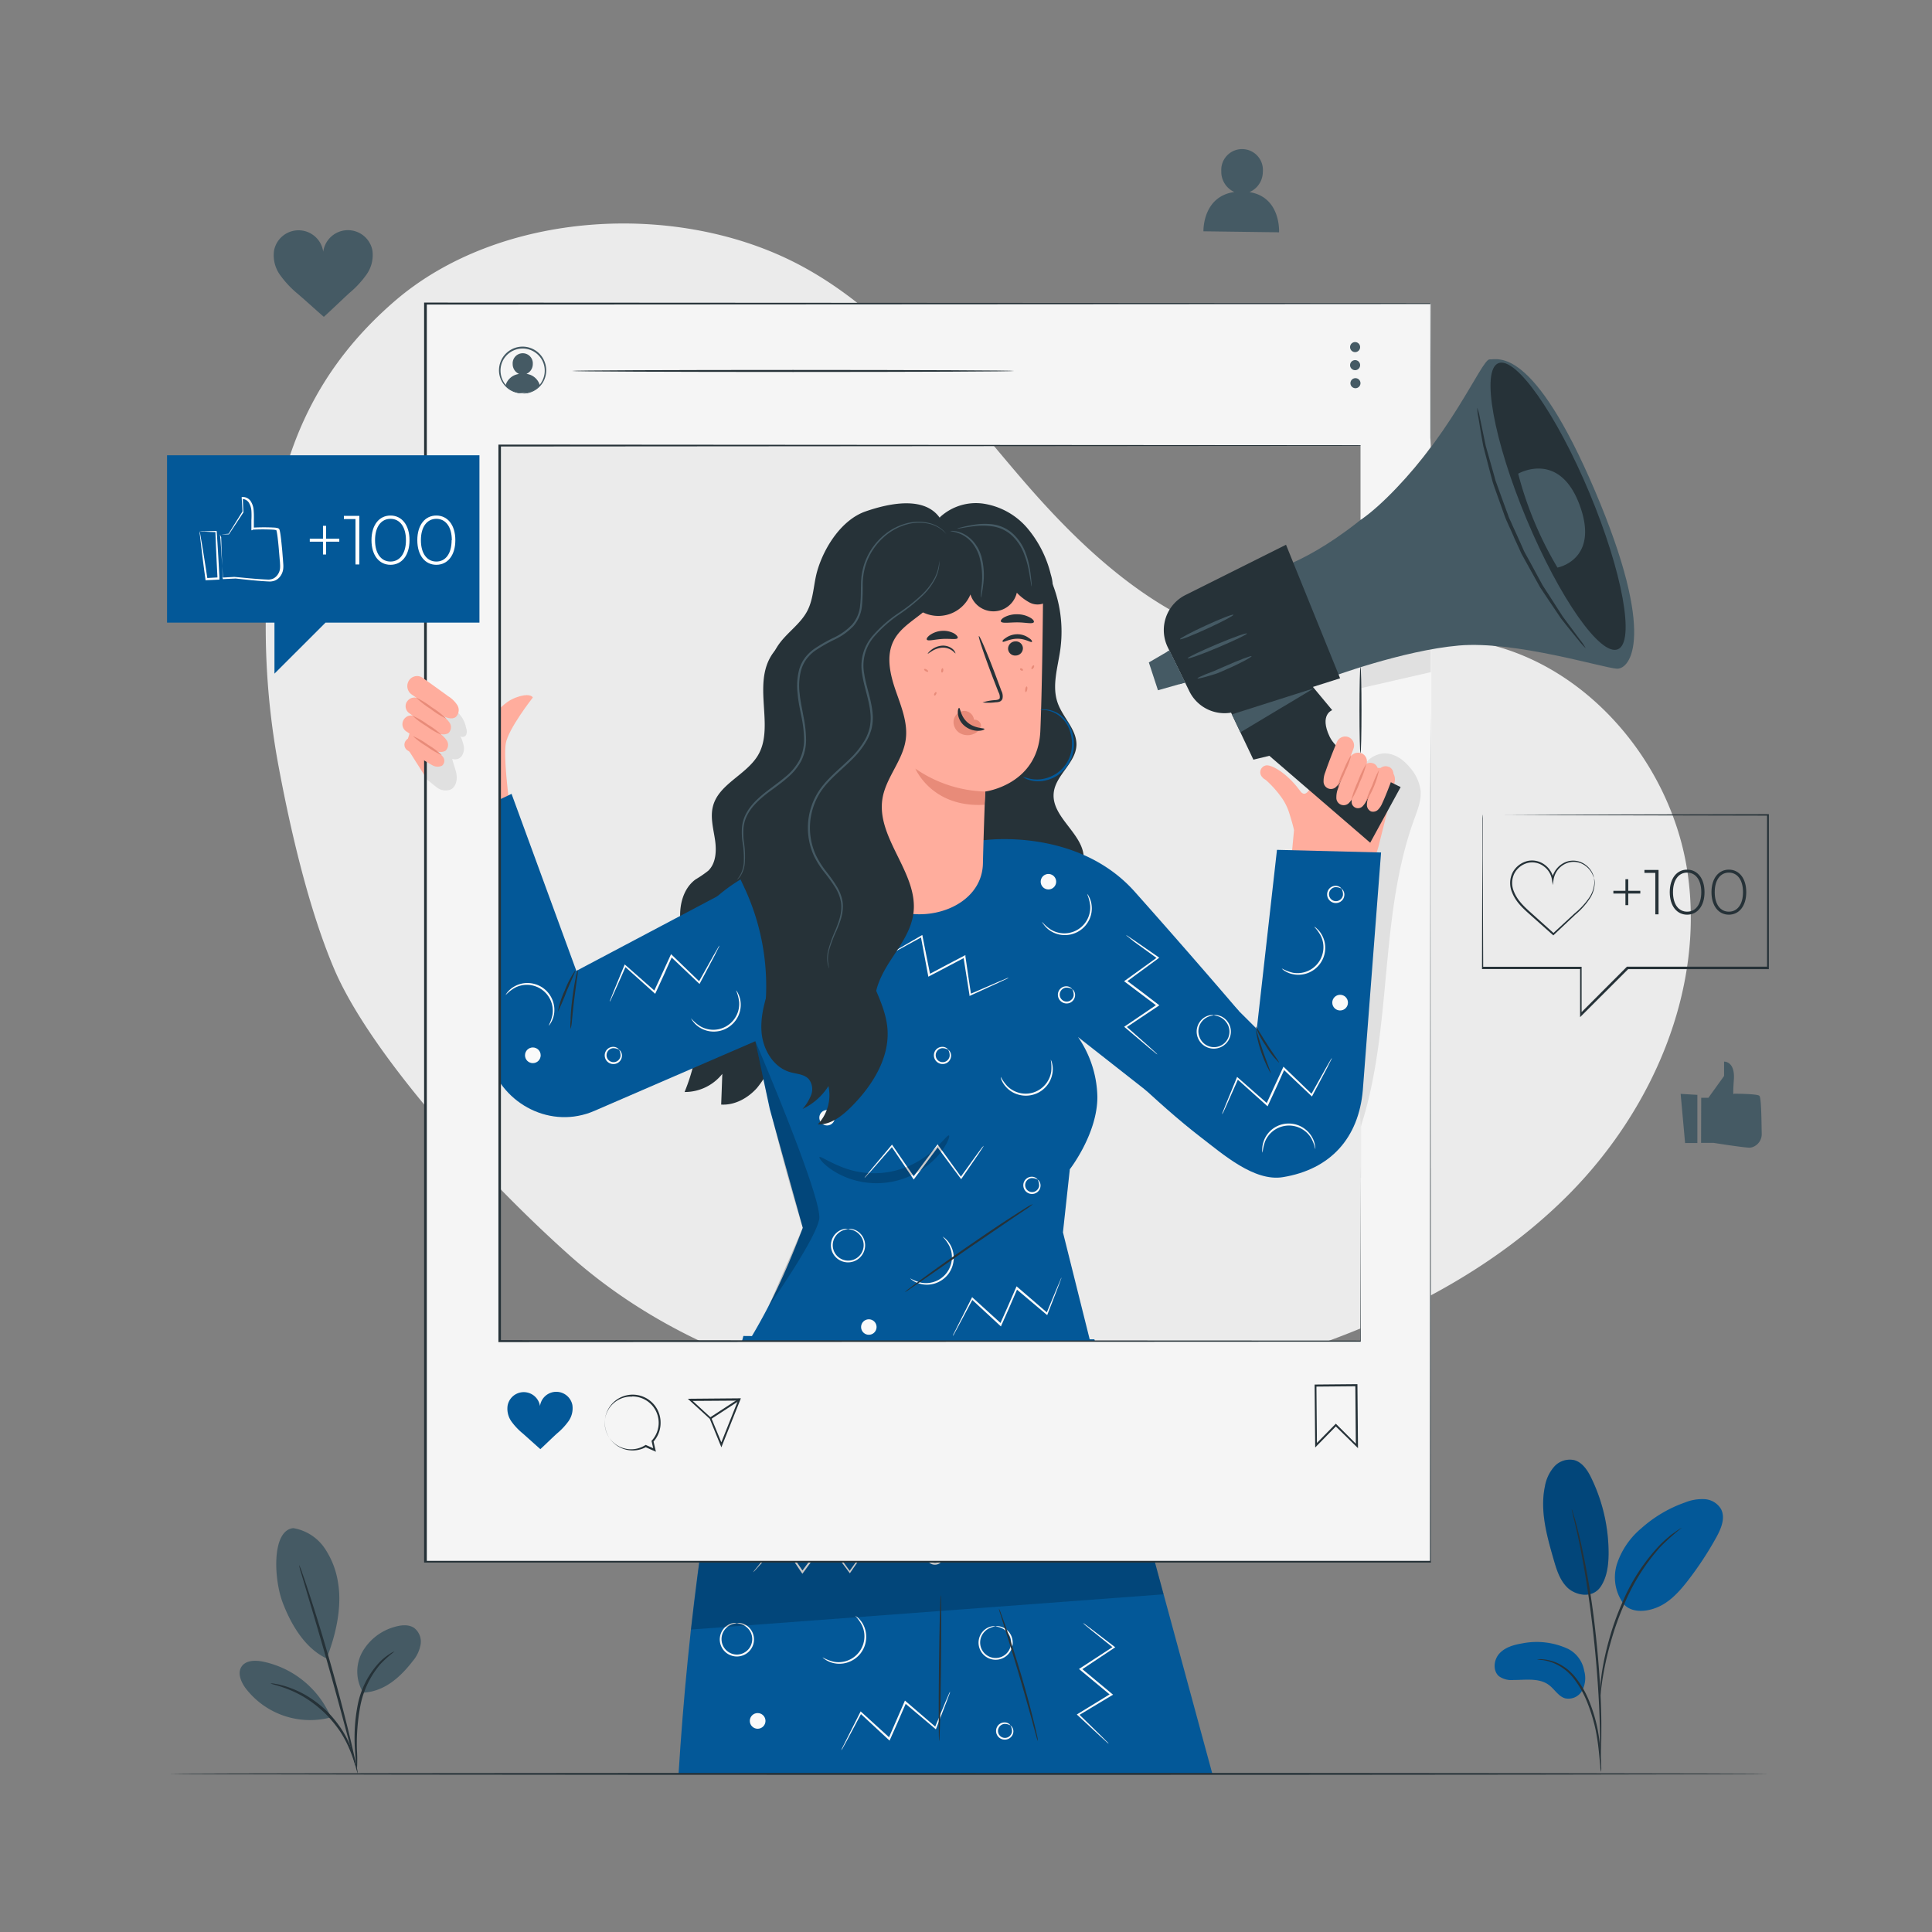 <svg xmlns="http://www.w3.org/2000/svg" viewBox="0 0 500 500"><rect x="0" y="0" width="500" height="500" fill="#808080" stroke="none"/><g id="freepik--background-simple--inject-20"><path d="M86.47,250.74c9.24,21.74,38.31,54,61,74.21C171,345.9,201.67,358,232.94,361.88s63.17-.32,93.42-9.13c29.4-8.56,58.12-21.93,79.67-43.67s35.11-52.8,30.73-83.1S407.48,168,377,165.44c-14.8-1.25-29.64,3.1-44.45,2-27.1-2.09-49.35-21.86-67.15-42.4s-34.23-43.53-58.21-56.33c-31.67-16.91-77.78-14.27-105,9.18C82.37,95,72.71,115.77,69.72,143.05A196.3,196.3,0,0,0,72,197.8C75,214,79.73,234.87,86.47,250.74Z" style="fill:#ebebeb"></path></g><g id="freepik--Character--inject-20"><path d="M313.76,459.08,283.23,346.62l-90.84-.87c-9,32.71-14.35,74.44-16.78,113.33" style="fill:#035898"></path><path d="M212.92,428.94a11,11,0,0,0,2.87,1.12,6.7,6.7,0,0,0,7.3-9.41,10.3,10.3,0,0,0-1.79-2.5s.29.13.7.49a6.33,6.33,0,0,1,1.43,1.85,6.87,6.87,0,0,1,.74,3.4,7,7,0,0,1-1.45,4,7.12,7.12,0,0,1-3.52,2.4,6.83,6.83,0,0,1-3.48.12,6.47,6.47,0,0,1-2.15-.92C213.12,429.18,212.9,429,212.92,428.94Z" style="fill:#fafafa"></path><path d="M243.4,401.24a2.84,2.84,0,0,0-1.69-.39,1.9,1.9,0,0,0-1.37,1.07,1.8,1.8,0,0,0,2.38,2.38,1.88,1.88,0,0,0,1.07-1.37,2.87,2.87,0,0,0-.39-1.69s.18.07.39.35a2,2,0,0,1,.36,1.39,2.17,2.17,0,0,1-1.23,1.75,2.25,2.25,0,0,1-3-3,2.19,2.19,0,0,1,1.75-1.23,2,2,0,0,1,1.39.36C243.33,401.06,243.42,401.23,243.4,401.24Z" style="fill:#fafafa"></path><path d="M261.5,446.55a2.87,2.87,0,0,0-1.69-.39,1.88,1.88,0,0,0-1.37,1.07,1.8,1.8,0,0,0,2.38,2.38,1.9,1.9,0,0,0,1.07-1.37,2.84,2.84,0,0,0-.39-1.69s.18.07.39.35a2,2,0,0,1,.36,1.38A2.17,2.17,0,0,1,261,450a2.25,2.25,0,0,1-3-3,2.17,2.17,0,0,1,1.75-1.23,2,2,0,0,1,1.39.36C261.43,446.37,261.52,446.53,261.5,446.55Z" style="fill:#fafafa"></path><path d="M190.7,420.06c0,.05-.37.05-1,.23a4.2,4.2,0,0,0-2.19,1.54,4,4,0,0,0,3.19,6.37,4,4,0,0,0,3.2-6.37,4.22,4.22,0,0,0-2.2-1.54c-.62-.18-1-.18-1-.23a2.2,2.2,0,0,1,1.05,0,4.2,4.2,0,0,1,2.44,1.52,4.36,4.36,0,0,1,.69,4.17,4.43,4.43,0,0,1-8.35,0,4.36,4.36,0,0,1,.69-4.17,4.16,4.16,0,0,1,2.43-1.52A2.17,2.17,0,0,1,190.7,420.06Z" style="fill:#fafafa"></path><path d="M257.67,420.91s-.38,0-1,.23a4.22,4.22,0,0,0-2.2,1.54,4,4,0,1,0,6.39,0,4.16,4.16,0,0,0-2.19-1.54c-.63-.18-1-.18-1-.23a2.3,2.3,0,0,1,1.05,0,4.18,4.18,0,0,1,2.44,1.51,4.39,4.39,0,0,1,.68,4.17,4.42,4.42,0,0,1-8.34,0,4.39,4.39,0,0,1,.68-4.17,4.18,4.18,0,0,1,2.44-1.51A2.31,2.31,0,0,1,257.67,420.91Z" style="fill:#fafafa"></path><circle cx="196.08" cy="445.37" r="2.03" style="fill:#fafafa"></circle><circle cx="233.01" cy="387.55" r="2.03" style="fill:#fafafa"></circle><circle cx="273.01" cy="401.24" r="2.03" style="fill:#fafafa"></circle><path d="M225.76,398.54a3.88,3.88,0,0,1-.36.62l-1.13,1.69-4.17,6.09-.16.23-.17-.23c-1.77-2.38-3.86-5.19-6.12-8.25h.4L210.81,403,207.87,407l-.22.29-.2-.3-5.58-8.3.33,0-5.24,6-1.47,1.63a4,4,0,0,1-.56.55,4.57,4.57,0,0,1,.46-.63l1.39-1.71,5.1-6.08.18-.21.16.23c1.66,2.43,3.58,5.22,5.65,8.26h-.41l2.93-3.94,3.26-4.34.2-.28.21.28,6,8.31h-.34l4.32-6,1.22-1.63A3,3,0,0,1,225.76,398.54Z" style="fill:#fafafa"></path><path d="M245.88,437.81a3,3,0,0,1-.2.69c-.19.49-.42,1.13-.71,1.9l-2.66,6.88-.11.27-.22-.19-7.85-6.62.4-.1c-.7,1.6-1.42,3.27-2.16,5l-2,4.5-.15.33-.26-.24c-2.7-2.5-5.18-4.81-7.34-6.8l.33-.06-3.73,7c-.43.79-.79,1.43-1.07,1.93a3.66,3.66,0,0,1-.41.66,4,4,0,0,1,.3-.72l1-2c.89-1.77,2.11-4.18,3.57-7.09l.13-.25.21.19,7.39,6.74-.4.09,1.95-4.5c.75-1.71,1.47-3.38,2.17-5l.14-.32.26.23,7.79,6.7-.33.08c1.17-2.8,2.13-5.12,2.83-6.81l.81-1.87A3.26,3.26,0,0,1,245.88,437.81Z" style="fill:#fafafa"></path><path d="M280.31,420.06a3.14,3.14,0,0,1,.6.39l1.63,1.21,5.86,4.48.23.17-.24.16-8.55,5.69,0-.41,4.18,3.47,3.77,3.14.28.23-.31.18-8.58,5.15,0-.33,5.68,5.54,1.56,1.56a2.87,2.87,0,0,1,.51.58,5.23,5.23,0,0,1-.6-.49l-1.63-1.48-5.82-5.4-.2-.19.24-.15,8.53-5.23,0,.42-3.77-3.13c-1.44-1.19-2.83-2.36-4.18-3.47l-.26-.23.29-.18,8.6-5.61v.33c-2.37-1.89-4.32-3.47-5.75-4.62l-1.57-1.29C280.48,420.24,280.29,420.08,280.31,420.06Z" style="fill:#fafafa"></path><g style="opacity:0.2"><polygon points="178.81 421.73 301.14 412.61 298.49 402.83 181.16 402.83 178.81 421.73"></polygon></g><path d="M243.06,450.6c-.14,0-.17-8.46-.06-18.89s.33-18.89.47-18.88.17,8.45.06,18.88S243.2,450.6,243.06,450.6Z" style="fill:#263238"></path><path d="M268.61,450.6a8.24,8.24,0,0,1-.44-1.34c-.27-1-.62-2.21-1-3.7-.86-3.12-2.07-7.42-3.46-12.16s-2.73-9-3.7-12.09l-1.14-3.66a8.41,8.41,0,0,1-.36-1.36,6.34,6.34,0,0,1,.55,1.29c.32.85.77,2.08,1.3,3.61,1.06,3.07,2.44,7.32,3.85,12.07s2.54,9.06,3.31,12.21c.39,1.57.69,2.85.88,3.74A6.54,6.54,0,0,1,268.61,450.6Z" style="fill:#263238"></path><polygon points="370.45 302.27 352.26 314.12 352.26 131.49 370.45 131.49 370.45 302.27" style="fill:#f5f5f5"></polygon><path d="M352.16,291.59C360.5,266,356.77,237.41,366,212c.88-2.44,1.9-4.94,1.64-7.49a11.37,11.37,0,0,0-2.8-5.93c-1.64-2-4.09-3.78-6.89-3.59a6.65,6.65,0,0,0-5.33,3.81,14.71,14.71,0,0,0-1,6.16c-.15,7.77-.11,15.54-.06,23.3q.15,29.33.31,58.63" style="fill:#e0e0e0"></path><polygon points="352.09 178.12 352.09 171.36 370.28 166.15 370.28 173.95 352.09 178.12" style="fill:#e0e0e0"></polygon><path d="M131.61,206.19s-1.31-10.16-.72-13.75c.63-3.82,7-11.91,7-11.91-.09-.35-1.14-1.23-4.4,0s-4.4,3.52-7.49,5.72l-15.82-9.81L105,193l13.44,21.16Z" style="fill:#ffad9d"></path><path d="M201.5,167.34c-8.17,8-.32,20.45-5.56,28.49-3.17,4.87-10,7.23-11.43,12.85-.72,2.79.09,5.71.52,8.55s.33,6.12-1.74,8.12A30.09,30.09,0,0,1,180,227.6c-3.2,2.35-4.28,6.73-3.92,10.68s1.9,7.67,3,11.49a50.7,50.7,0,0,1-1.91,32.84,12.37,12.37,0,0,0,9.76-4.69c-.09,2.65-.19,5.29-.29,7.94,3.52.22,6.92-1.67,9.27-4.3a28.43,28.43,0,0,0,5-9.24,98.15,98.15,0,0,0,5.32-46.78" style="fill:#263238"></path><path d="M268.92,144.48a34,34,0,0,1,5.49,23.6c-.65,4.65-2.26,9.48-.66,13.9,1.37,3.8,5,6.9,4.83,10.94-.23,4.6-5.42,7.71-5.88,12.29-.65,6.35,7.87,10.62,7.78,17-.05,3.29-2.41,6-4,8.86s-2.36,7,.2,9.05L247,238l5.28-92.79Z" style="fill:#263238"></path><path d="M355.75,223.53h-.33l1.31-4.37,4.19-16.7a3.07,3.07,0,0,0-2-3.64l-3-.1-10.31-4.83a3.22,3.22,0,0,0-4.35,2.5c-.38,3.07-2.47,11.31-4.69,8.42,0-.06-.11-.12-.16-.19-3.12-4.29-7-6.61-8.61-6.55a1.8,1.8,0,0,0-1.09,3.09,2,2,0,0,0,.59.51c.1.05.22.15.33.22a26.73,26.73,0,0,1,3.72,4.08,14.19,14.19,0,0,1,2.27,4.34c.55,1.74,1,3.25,1.27,4.54l-.8,8.53" style="fill:#ffad9d"></path><path d="M328.23,147.88s12-2.31,29.37-18,25.84-37,27.9-36.87,11.19-3.76,27.27,34,9.08,46.22,5.67,46.05-26.37-7.27-40.88-6-33.31,8.25-33.31,8.25Z" style="fill:#455a64"></path><path d="M302.2,167.48l3.87,7.88,1.73,3.53a10.14,10.14,0,0,0,13.09,4.87l25.93-8.22-14-34.56-26,13A10.15,10.15,0,0,0,302.2,167.48Z" style="fill:#263238"></path><path d="M316.65,180.34l7.73,16.26,4.13-1,26.1,22.5,7.88-14.41s-15.6-7.25-18.36-13,.65-6.9.65-6.9l-7.19-8.65Z" style="fill:#263238"></path><path d="M411.37,127.61c8.54,20.45,11.83,38.55,7.33,40.42s-15.06-13.17-23.61-33.62S383.26,95.86,387.76,94,402.82,107.16,411.37,127.61Z" style="fill:#263238"></path><polygon points="299.68 178.64 306.7 176.65 302.63 168.34 297.32 171.44 299.68 178.64" style="fill:#455a64"></polygon><polygon points="340.06 178.12 321.02 189.52 318.81 184.88 340.06 178.12" style="fill:#455a64"></polygon><polygon points="302.63 168.34 306.7 176.65 305.26 177.06 301.99 168.71 302.63 168.34" style="fill:#455a64"></polygon><path d="M307.37,170.37c.1.23,3.61-1,7.84-2.8s7.6-3.39,7.5-3.62-3.6,1-7.84,2.8S307.28,170.14,307.37,170.37Z" style="fill:#455a64"></path><path d="M305.37,165.43c.1.23,3.28-1,7.1-2.76s6.84-3.35,6.73-3.57-3.28,1-7.1,2.76S305.27,165.21,305.37,165.43Z" style="fill:#455a64"></path><path d="M309.92,175.56c0,.12.87-.05,2.2-.42.66-.18,1.45-.42,2.33-.69s1.77-.71,2.73-1.12c3.86-1.66,6.82-3.31,6.73-3.51s-3.26,1-7.08,2.69c-1,.4-1.85.85-2.68,1.17s-1.6.6-2.23.86C310.66,175.06,309.89,175.44,309.92,175.56Z" style="fill:#455a64"></path><path d="M392.9,122.59s10.6-6.16,15.89,8.07-5.72,16.23-5.72,16.23A93.7,93.7,0,0,1,392.9,122.59Z" style="fill:#455a64"></path><path d="M382.3,105.51a15.51,15.51,0,0,0,.34,2.7c.28,1.73.67,4.24,1.25,7.32.4,1.52.83,3.18,1.3,5,.24.9.48,1.82.73,2.77.13.47.26,1,.39,1.44s.33,1,.49,1.46c.7,2,1.43,4,2.18,6.13.19.53.38,1.07.58,1.61s.46,1.06.69,1.59c.47,1.07,1,2.15,1.45,3.24s1,2.17,1.46,3.23c.25.53.46,1.07.74,1.57s.56,1,.83,1.5l3.16,5.69c.26.46.49.91.76,1.34l.83,1.25,1.59,2.38,2.87,4.26c1.92,2.47,3.53,4.42,4.64,5.77a15.63,15.63,0,0,0,1.81,2,15.52,15.52,0,0,0-1.53-2.25c-1.07-1.44-2.58-3.46-4.42-5.95-.85-1.31-1.77-2.75-2.76-4.29-.49-.77-1-1.56-1.54-2.38l-.8-1.25c-.26-.42-.49-.88-.74-1.33-1-1.81-2-3.72-3.09-5.69l-.82-1.48c-.28-.5-.48-1-.73-1.57l-1.44-3.21c-.49-1.08-1-2.15-1.45-3.21-.23-.53-.5-1-.69-1.58s-.39-1.07-.58-1.59q-1.16-3.16-2.21-6.08c-.17-.49-.37-1-.52-1.44s-.26-1-.4-1.43c-.26-.94-.52-1.85-.77-2.73q-.75-2.65-1.39-4.91L383,108.15A15.19,15.19,0,0,0,382.3,105.51Z" style="fill:#263238"></path><path d="M330.48,219.94l-5.22,46.34-26.05-26s-13.94,29-14.13,30.17c-.13.79,14.62,15.37,25.58,23.78,5.93,4.56,13.94,11.61,21.33,10.42,12.32-2,19.64-10.11,20.71-22.55l4.72-61.48Z" style="fill:#035898"></path><path d="M194.11,263,175,250.3c5.23-29.37,47.65-32.31,47.65-32.31l32.3-.57s23.94-3.26,38.74,13.38C309,248,320.55,261.58,320.55,261.58l-21,22.94L279,268.39a28.15,28.15,0,0,1,5,15.51c0,9.56-7.13,18.7-7.13,18.7l-1.78,16.33L283,350.58l-91.49.25c6.23-9.89,10.7-18.45,16.25-33.07L199.21,287Z" style="fill:#035898"></path><path d="M195.5,226.74l-46.34,24.52-16.77-45.81-20.46,9.73,14.47,58.31c2.88,11.59,15.15,18.56,26.36,14.43.38-.14.75-.29,1.12-.45l50.22-21.74Z" style="fill:#035898"></path><path d="M226.35,262.75a11.11,11.11,0,0,0-2.95.88,6.71,6.71,0,0,0,0,11.91,11.11,11.11,0,0,0,2.95.88,2.19,2.19,0,0,1-.85,0,6.44,6.44,0,0,1-2.26-.59,6.85,6.85,0,0,1-2.68-2.23,7,7,0,0,1,0-8.12,6.82,6.82,0,0,1,2.68-2.22,6.23,6.23,0,0,1,2.26-.59A2.19,2.19,0,0,1,226.35,262.75Z" style="fill:#fafafa"></path><path d="M259,278.68a10.59,10.59,0,0,0,1.79,2.5,6.88,6.88,0,0,0,2.84,1.61,6.67,6.67,0,0,0,7.16-2.45,6.73,6.73,0,0,0,1.26-3,10.88,10.88,0,0,0-.12-3.08,2.41,2.41,0,0,1,.32.8,6.56,6.56,0,0,1,.17,2.33,6.91,6.91,0,0,1-1.24,3.25,7,7,0,0,1-7.68,2.63,6.68,6.68,0,0,1-3-1.81,6.38,6.38,0,0,1-1.3-1.94A2.28,2.28,0,0,1,259,278.68Z" style="fill:#fafafa"></path><path d="M235.57,330.84a10.85,10.85,0,0,0,2.87,1.12,6.71,6.71,0,0,0,7.3-9.41,10.3,10.3,0,0,0-1.79-2.5s.28.13.7.49a6.16,6.16,0,0,1,1.42,1.85,6.76,6.76,0,0,1,.75,3.4,7,7,0,0,1-1.45,4,7.12,7.12,0,0,1-3.52,2.4,6.83,6.83,0,0,1-3.48.12,6.47,6.47,0,0,1-2.15-.92C235.77,331.08,235.55,330.87,235.57,330.84Z" style="fill:#fafafa"></path><path d="M331.72,250.63a11.08,11.08,0,0,0,2.87,1.11,6.71,6.71,0,0,0,7.3-9.4,10.25,10.25,0,0,0-1.79-2.51,2.31,2.31,0,0,1,.7.49,6.23,6.23,0,0,1,1.42,1.86,6.72,6.72,0,0,1,.75,3.39,7,7,0,0,1-5,6.42,6.89,6.89,0,0,1-3.47.11,6.2,6.2,0,0,1-2.15-.91A2.39,2.39,0,0,1,331.72,250.63Z" style="fill:#fafafa"></path><path d="M340.4,297.4a10.88,10.88,0,0,0-1.08-2.88,6.74,6.74,0,0,0-2.33-2.3,6.71,6.71,0,0,0-9.55,3.1,11.2,11.2,0,0,0-.68,3,2.27,2.27,0,0,1-.1-.85,6.67,6.67,0,0,1,.44-2.3,6.9,6.9,0,0,1,2-2.81,6.94,6.94,0,0,1,10.5,2,6.14,6.14,0,0,1,.74,2.22A2.14,2.14,0,0,1,340.4,297.4Z" style="fill:#fafafa"></path><path d="M269.71,238.61a10.86,10.86,0,0,0,2.3,2,6.84,6.84,0,0,0,3.13.93,6.71,6.71,0,0,0,7-7.2,10.82,10.82,0,0,0-.8-3,2.19,2.19,0,0,1,.48.7,6.11,6.11,0,0,1,.69,2.24,6.79,6.79,0,0,1-.48,3.44,7,7,0,0,1-6.91,4.27,6.86,6.86,0,0,1-3.3-1.1,6.43,6.43,0,0,1-1.69-1.61C269.81,238.91,269.68,238.63,269.71,238.61Z" style="fill:#fafafa"></path><path d="M178.87,263.56a10.68,10.68,0,0,0,2.3,2,6.71,6.71,0,0,0,10.12-6.26,11,11,0,0,0-.8-3,2.59,2.59,0,0,1,.48.71,6.52,6.52,0,0,1,.69,2.23,6.83,6.83,0,0,1-.49,3.45,7,7,0,0,1-6.9,4.27,6.86,6.86,0,0,1-3.3-1.1,6.43,6.43,0,0,1-1.69-1.61C179,263.85,178.84,263.57,178.87,263.56Z" style="fill:#fafafa"></path><path d="M142,265.4a10.37,10.37,0,0,0,1-2.92,6.71,6.71,0,0,0-9.74-6.85,10.5,10.5,0,0,0-2.41,1.91s.11-.29.45-.72a6.11,6.11,0,0,1,1.79-1.51,6.8,6.8,0,0,1,3.36-.91,7.09,7.09,0,0,1,4.07,1.27,7,7,0,0,1,2.56,3.4,6.88,6.88,0,0,1,.29,3.47,6.61,6.61,0,0,1-.82,2.19C142.27,265.19,142.06,265.42,142,265.4Z" style="fill:#fafafa"></path><path d="M245.37,271.67a2.82,2.82,0,0,0-1.68-.39,1.86,1.86,0,0,0-1.37,1.07,1.8,1.8,0,0,0,2.38,2.38,1.86,1.86,0,0,0,1.06-1.37,2.7,2.7,0,0,0-.39-1.69s.19.07.4.35a2.05,2.05,0,0,1,.36,1.39,2.19,2.19,0,0,1-1.23,1.75,2.26,2.26,0,0,1-3-3,2.19,2.19,0,0,1,1.76-1.23,2,2,0,0,1,1.39.36C245.3,271.49,245.39,271.65,245.37,271.67Z" style="fill:#fafafa"></path><path d="M277.47,256a2.7,2.7,0,0,0-1.69-.39,1.85,1.85,0,0,0-1.37,1.07,1.8,1.8,0,0,0,2.38,2.37,1.88,1.88,0,0,0,1.07-1.37,2.82,2.82,0,0,0-.39-1.68s.18.07.39.34a2,2,0,0,1,.36,1.39,2.22,2.22,0,0,1-1.23,1.76,2.26,2.26,0,0,1-3-3,2.19,2.19,0,0,1,1.75-1.23,2,2,0,0,1,1.39.37C277.4,255.83,277.49,256,277.47,256Z" style="fill:#fafafa"></path><path d="M347.16,230a2.82,2.82,0,0,0-1.68-.39,1.87,1.87,0,0,0-1.38,1.07,1.8,1.8,0,0,0,2.38,2.38,1.88,1.88,0,0,0,1.07-1.37,2.75,2.75,0,0,0-.39-1.69s.19.07.39.35a2,2,0,0,1,.36,1.39,2.17,2.17,0,0,1-1.23,1.75,2.25,2.25,0,0,1-3-3,2.19,2.19,0,0,1,1.76-1.23,2,2,0,0,1,1.39.36C347.09,229.8,347.18,230,347.16,230Z" style="fill:#fafafa"></path><path d="M268.53,305.29a2.82,2.82,0,0,0-1.68-.39,1.9,1.9,0,0,0-1.38,1.07,1.8,1.8,0,0,0,2.38,2.38,1.88,1.88,0,0,0,1.07-1.37,2.87,2.87,0,0,0-.39-1.69s.19.07.39.35a2,2,0,0,1,.36,1.39,2.17,2.17,0,0,1-1.23,1.75,2.25,2.25,0,0,1-3-3,2.2,2.2,0,0,1,1.76-1.23,2,2,0,0,1,1.38.36C268.46,305.11,268.55,305.28,268.53,305.29Z" style="fill:#fafafa"></path><path d="M160.2,271.67a2.82,2.82,0,0,0-1.68-.39,1.87,1.87,0,0,0-1.38,1.07,1.8,1.8,0,0,0,2.38,2.38,1.88,1.88,0,0,0,1.07-1.37,2.87,2.87,0,0,0-.39-1.69s.19.07.39.35a2,2,0,0,1,.36,1.39,2.17,2.17,0,0,1-1.23,1.75,2.25,2.25,0,0,1-3-3,2.19,2.19,0,0,1,1.76-1.23,2,2,0,0,1,1.38.36C160.13,271.49,160.22,271.65,160.2,271.67Z" style="fill:#fafafa"></path><path d="M219.52,318.07s-.38,0-1,.23a4.18,4.18,0,0,0-2.2,1.54,4,4,0,1,0,6.39,0,4.29,4.29,0,0,0-2.19-1.55c-.63-.18-1-.18-1-.22a2,2,0,0,1,1,0,4.18,4.18,0,0,1,2.43,1.51,4.36,4.36,0,0,1,.69,4.17,4.43,4.43,0,0,1-8.35,0,4.36,4.36,0,0,1,.69-4.17,4.2,4.2,0,0,1,2.44-1.51A2,2,0,0,1,219.52,318.07Z" style="fill:#fafafa"></path><path d="M314.13,262.75c0,.05-.38.05-1,.23a4.18,4.18,0,0,0-2.2,1.54,4,4,0,0,0-.53,3.78,4,4,0,1,0,6.92-3.78,4.2,4.2,0,0,0-2.19-1.54c-.63-.18-1-.18-1-.23a2.17,2.17,0,0,1,1.05,0,4.16,4.16,0,0,1,2.43,1.52,4.36,4.36,0,0,1,.69,4.17,4.43,4.43,0,0,1-8.35,0,4.36,4.36,0,0,1,.69-4.17,4.18,4.18,0,0,1,2.44-1.52A2.2,2.2,0,0,1,314.13,262.75Z" style="fill:#fafafa"></path><path d="M212.65,287.83a2,2,0,1,1,0,2.87A2,2,0,0,1,212.65,287.83Z" style="fill:#fafafa"></path><circle cx="137.9" cy="273.11" r="2.03" style="fill:#fafafa"></circle><circle cx="346.82" cy="259.48" r="2.03" style="fill:#fafafa"></circle><path d="M269.94,226.75a2,2,0,1,1,0,2.87A2,2,0,0,1,269.94,226.75Z" style="fill:#fafafa"></path><path d="M223.46,342a2,2,0,1,1,0,2.87A2,2,0,0,1,223.46,342Z" style="fill:#fafafa"></path><path d="M254.57,296.55a3.23,3.23,0,0,1-.36.61l-1.12,1.7-4.18,6.08-.16.24-.17-.23-6.12-8.25h.41l-3.25,4.35c-1,1.35-2,2.66-2.94,3.93l-.21.29-.2-.3-5.59-8.3H231l-5.24,6-1.48,1.63a3.19,3.19,0,0,1-.55.54,3.4,3.4,0,0,1,.45-.62l1.39-1.71,5.11-6.08.17-.21.16.23,5.66,8.25h-.42l2.94-3.93,3.25-4.35.21-.27.2.28,6,8.3h-.33l4.32-6,1.21-1.63C254.39,296.72,254.55,296.53,254.57,296.55Z" style="fill:#fafafa"></path><path d="M274.7,330.62a2.85,2.85,0,0,1-.21.69c-.18.5-.42,1.13-.71,1.9-.66,1.72-1.57,4.06-2.66,6.88l-.1.27-.23-.19-7.85-6.62.4-.09c-.69,1.6-1.42,3.26-2.16,5l-2,4.49-.14.33-.27-.24-7.34-6.8.34-.06-3.74,7L247,345.09a3.66,3.66,0,0,1-.41.66,3.2,3.2,0,0,1,.3-.72l1-2c.89-1.76,2.11-4.18,3.57-7.09l.12-.24.21.19,7.4,6.73-.41.09,2-4.5c.74-1.71,1.47-3.38,2.17-5l.13-.31.27.22,7.78,6.7-.32.08c1.16-2.8,2.12-5.12,2.83-6.81.33-.76.59-1.38.81-1.87A3.71,3.71,0,0,1,274.7,330.62Z" style="fill:#fafafa"></path><path d="M291.41,242a3.45,3.45,0,0,1,.62.36l1.69,1.13,6.06,4.19.24.17-.23.17-8.28,6.09v-.41l4.34,3.26,3.91,3,.29.21-.3.2-8.32,5.56,0-.34,5.94,5.26,1.62,1.49a3.68,3.68,0,0,1,.55.55,3.08,3.08,0,0,1-.63-.46l-1.7-1.39-6.06-5.13-.21-.18.23-.16,8.27-5.62v.42l-3.92-2.95-4.33-3.27-.28-.21.28-.2,8.33-6v.33l-6-4.34L292,242.49A4.48,4.48,0,0,1,291.41,242Z" style="fill:#fafafa"></path><path d="M316.28,288.37a3.14,3.14,0,0,1,.22-.68l.75-1.9c.7-1.69,1.65-4,2.8-6.82l.11-.27.22.2,7.71,6.78-.4.09c.73-1.59,1.49-3.24,2.26-4.94.71-1.52,1.39-3,2.06-4.46l.15-.32.26.25,7.2,6.95-.34.05,3.88-6.93c.45-.78.81-1.41,1.1-1.9a3.22,3.22,0,0,1,.43-.65,3.57,3.57,0,0,1-.32.71l-1,2-3.71,7-.13.25-.21-.2-7.26-6.88.41-.08-2,4.46c-.78,1.69-1.54,3.34-2.28,4.93l-.14.31-.26-.23-7.64-6.85.32-.08-3,6.76-.84,1.84A3.59,3.59,0,0,1,316.28,288.37Z" style="fill:#fafafa"></path><path d="M157.79,259.25a3.11,3.11,0,0,1,.23-.68l.74-1.89,2.81-6.83.1-.26.22.19,7.71,6.79-.4.08,2.27-4.93,2.05-4.46.15-.33.26.25,7.2,6.95-.34.05,3.88-6.93c.45-.77.82-1.4,1.1-1.9a3.67,3.67,0,0,1,.43-.65,3.29,3.29,0,0,1-.32.71l-1,2-3.71,7-.13.24-.21-.19-7.25-6.89.4-.08c-.66,1.44-1.34,2.94-2,4.46l-2.27,4.93-.15.32-.25-.23-7.65-6.86L162,250c-1.22,2.77-2.24,5.07-3,6.75-.35.75-.63,1.36-.85,1.85A2.86,2.86,0,0,1,157.79,259.25Z" style="fill:#fafafa"></path><path d="M229.73,247.27a5,5,0,0,1,.59-.4l1.74-1.05,6.38-3.7.25-.15.06.29c.57,2.9,1.25,6.34,2,10.08l-.36-.18,4.79-2.54,4.35-2.28.32-.17,0,.35c.54,3.64,1,7,1.48,9.9l-.3-.16c3-1.29,5.48-2.35,7.29-3.14l2-.84a3.79,3.79,0,0,1,.73-.25,3.48,3.48,0,0,1-.68.37l-2,.94-7.22,3.31-.25.11,0-.27c-.46-2.91-1-6.26-1.57-9.89l.38.19-4.34,2.29-4.81,2.53-.3.16-.07-.34c-.7-3.74-1.34-7.18-1.89-10.09l.31.14L232.18,246l-1.8.95A2.76,2.76,0,0,1,229.73,247.27Z" style="fill:#fafafa"></path><path d="M254.38,223.48c.21-9,.59-18.63.59-18.63s13.68-1.73,14.27-15.68c.45-10.63.63-27.33.7-34.7a5,5,0,0,0-3.52-4.8l-22.76-7-19.15,14.14L224.06,223c-.06,8.42,5.44,13.61,13.85,13.61h0C246.15,236.63,254.2,231.72,254.38,223.48Z" style="fill:#ffad9d"></path><path d="M255,204.85a33.3,33.3,0,0,1-18.1-5.93s4.25,10.17,17.87,9.35Z" style="fill:#e88b79"></path><path d="M253.74,188.59a1.64,1.64,0,0,0-1.67-2.32,2.57,2.57,0,0,0-2.61-2.28,2.93,2.93,0,0,0-2.65,2.37,3.38,3.38,0,0,0,1.5,3.31,4,4,0,0,0,3.68.27,2.91,2.91,0,0,0,1.85-2.19" style="fill:#e88b79"></path><path d="M264.73,167.72a1.9,1.9,0,0,1-1.84,1.93,1.83,1.83,0,0,1-2-1.72,1.92,1.92,0,0,1,1.85-1.94A1.83,1.83,0,0,1,264.73,167.72Z" style="fill:#263238"></path><path d="M267.06,166.12c-.24.25-1.69-.83-3.75-.82s-3.57,1-3.79.78.13-.56.79-1a5.27,5.27,0,0,1,3-.94,5,5,0,0,1,3,1C267,165.55,267.18,166,267.06,166.12Z" style="fill:#263238"></path><path d="M254.28,181.79a13.52,13.52,0,0,1,3.35-.61c.53-.05,1-.16,1.11-.52a2.6,2.6,0,0,0-.35-1.56l-1.55-4c-2.17-5.71-3.73-10.4-3.5-10.49s2.17,4.47,4.33,10.18l1.49,4a3,3,0,0,1,.27,2.07,1.31,1.31,0,0,1-.86.77,3.42,3.42,0,0,1-.89.12A14.28,14.28,0,0,1,254.28,181.79Z" style="fill:#263238"></path><path d="M248.22,183.21c.33,0,.34,2.22,2.25,3.81s4.3,1.34,4.31,1.65c0,.14-.53.44-1.53.46a5.53,5.53,0,0,1-3.6-1.25,4.81,4.81,0,0,1-1.75-3.19C247.81,183.75,248.06,183.2,248.22,183.21Z" style="fill:#263238"></path><path d="M247.85,165.09c-.22.54-1.95.14-4,.27s-3.8.66-4,.14c-.11-.25.22-.75.94-1.24a6.08,6.08,0,0,1,3.05-1,5.78,5.78,0,0,1,3.09.68C247.6,164.36,247.94,164.83,247.85,165.09Z" style="fill:#263238"></path><path d="M267.52,161.07c-.44.47-2.17,0-4.24,0s-3.82.31-4.22-.18c-.18-.24.09-.7.86-1.15a6.8,6.8,0,0,1,3.44-.76,6.63,6.63,0,0,1,3.38.94C267.47,160.36,267.71,160.84,267.52,161.07Z" style="fill:#263238"></path><path d="M247.26,169.1c-.08,0-.32-.37-.91-.78a4.07,4.07,0,0,0-2.62-.7,5.93,5.93,0,0,0-2.63.94c-.63.39-1,.69-1,.63s.22-.44.83-.93a5.11,5.11,0,0,1,2.8-1.16,3.94,3.94,0,0,1,2.9.93C247.18,168.58,247.31,169.08,247.26,169.1Z" style="fill:#263238"></path><path d="M240.21,173.82c-.07.12-.37.07-.66-.11s-.47-.42-.39-.54.37-.08.66.1S240.29,173.7,240.21,173.82Z" style="fill:#e88b79"></path><path d="M243.78,174.07c-.15,0-.22-.29-.18-.6s.2-.56.34-.54.22.29.18.61S243.92,174.09,243.78,174.07Z" style="fill:#e88b79"></path><path d="M241.83,180c-.13-.06-.14-.31,0-.55s.31-.4.44-.34.14.3,0,.55S242,180.06,241.83,180Z" style="fill:#e88b79"></path><path d="M264.73,173.5c-.08.12-.31.11-.51,0s-.3-.34-.22-.46.31-.11.51,0S264.81,173.38,264.73,173.5Z" style="fill:#e88b79"></path><path d="M267,173.17c-.12-.07-.1-.35.06-.62s.38-.43.51-.36.1.35-.06.62S267.12,173.24,267,173.17Z" style="fill:#e88b79"></path><path d="M265.47,179.11c-.14,0-.2-.37-.13-.78s.23-.71.38-.68.2.37.13.77S265.61,179.13,265.47,179.11Z" style="fill:#e88b79"></path><path d="M264.73,201s.43.17,1.21.39a8.88,8.88,0,0,0,3.37.29,9.33,9.33,0,0,0,4.6-1.87,9,9,0,0,0,3.25-5,10.46,10.46,0,0,0-.4-6,8,8,0,0,0-3.06-3.87,7.69,7.69,0,0,0-3.16-1.17c-.8-.1-1.25,0-1.26-.1a1.12,1.12,0,0,1,.33-.07,5.23,5.23,0,0,1,.95,0,7.32,7.32,0,0,1,3.34,1.06,8.14,8.14,0,0,1,3.3,4,10.55,10.55,0,0,1,.46,6.34,9.26,9.26,0,0,1-3.46,5.31,9.45,9.45,0,0,1-4.85,1.86,8.36,8.36,0,0,1-3.47-.47A3.48,3.48,0,0,1,264.73,201Z" style="fill:#035898"></path><g style="opacity:0.2"><path d="M245.6,293.86c.28.13-.38,2.36-2.79,5.16a20.8,20.8,0,0,1-5,4.13,21.14,21.14,0,0,1-15.41,2.59,20.76,20.76,0,0,1-6-2.29c-3.19-1.85-4.54-3.74-4.32-4s2,1,5.14,2.31a22.59,22.59,0,0,0,24.28-4.08C244,295.48,245.25,293.65,245.6,293.86Z"></path></g><g style="opacity:0.2"><path d="M195.49,269.45s17.45,40.73,16.52,46.06-13.15,22.68-13.15,22.68l8.9-20.43A490.5,490.5,0,0,1,195.49,269.45Z"></path></g><path d="M328.88,277.81A32.77,32.77,0,0,1,325,266.47c.15,0,.83,2.56,1.9,5.68S329,277.74,328.88,277.81Z" style="fill:#263238"></path><path d="M331,275a20.86,20.86,0,0,1-3.43-4.39,20.22,20.22,0,0,1-2.59-4.93c.13-.07,1.36,2.09,3,4.65S331.15,274.9,331,275Z" style="fill:#263238"></path><path d="M267.3,311.62a9.91,9.91,0,0,1-1.27,1L262.48,315l-11.73,8-11.7,8.12-3.55,2.45a8.82,8.82,0,0,1-1.34.84,9.12,9.12,0,0,1,1.22-1c.81-.63,2-1.51,3.46-2.59,2.94-2.16,7-5.08,11.61-8.25s8.77-6,11.83-7.93c1.53-1,2.77-1.78,3.64-2.32A10.21,10.21,0,0,1,267.3,311.62Z" style="fill:#263238"></path><path d="M144.37,261.85a23.05,23.05,0,0,1,1.81-5.56,22.79,22.79,0,0,1,2.73-5.17c.13.07-1,2.42-2.25,5.37A55,55,0,0,1,144.37,261.85Z" style="fill:#263238"></path><path d="M147.67,266.3a9,9,0,0,1,0-2.27c0-1.4.17-3.34.43-5.46s.58-4,.87-5.41a9.47,9.47,0,0,1,.59-2.2,11.31,11.31,0,0,1-.23,2.26c-.19,1.38-.46,3.29-.72,5.41s-.44,4-.58,5.42A10.47,10.47,0,0,1,147.67,266.3Z" style="fill:#263238"></path><path d="M243.54,134.47a19.11,19.11,0,0,1-3.27,22.78c-3,2.88-7.12,4.84-9,8.57-2,3.92-.93,8.66.5,12.81s3.24,8.43,2.63,12.78c-.75,5.41-5.08,9.77-6,15.15-1.76,10.29,9.31,19.37,8,29.73-.56,4.54-3.43,8.4-5.92,12.24s-4.75,8.31-3.89,12.81c.41,2.13,2.22,4,2,6.19-.81,8.76-13.2,9.93-15,8.4,2.26-4.31-.41-11-.68-11.34a9.31,9.31,0,0,1-8,7.35,22.73,22.73,0,0,0-.79-10,9.93,9.93,0,0,1-6.91,4.67A60.32,60.32,0,0,0,193,230.5c-1.79-3.94-4.07-8-3.49-12.32.76-5.56,6-9.34,8.44-14.38,2.77-5.67,1.84-12.35,1.08-18.62s-1.14-13.15,2.46-18.33c2.2-3.16,5.68-5.35,7.45-8.77,1.65-3.17,1.58-6.94,2.58-10.37,1.82-6.22,6.38-13.24,12.5-15.36s15.64-4.17,19.49,2.12" style="fill:#263238"></path><path d="M199.77,253.55c-1.5,4.32-3,8.8-2.7,13.36s3,9.29,7.41,10.56c1.67.48,3.63.51,4.81,1.79a4.17,4.17,0,0,1,.65,4.07A12.2,12.2,0,0,1,207.7,287a16,16,0,0,0,6.7-5.93,11,11,0,0,1-2.77,9.93c3.37.13,6.31-2.19,8.7-4.58,5.44-5.46,10-12.67,9.33-20.34s-6.43-14.29-6.41-22c0-3,.89-5.83,1-8.78s-.65-6.22-3.11-7.85" style="fill:#263238"></path><path d="M242.15,135a13.71,13.71,0,0,1,12.11-4.69,18.6,18.6,0,0,1,11.62,6.38,29.3,29.3,0,0,1,6.07,12,10.52,10.52,0,0,1,.47,4,4.33,4.33,0,0,1-2,3.32,4.44,4.44,0,0,1-4-.1,13.06,13.06,0,0,1-3.27-2.52,6.22,6.22,0,0,1-12,.45A9,9,0,0,1,234,152.13c-.69-3.48.74-7.06,2.74-10s4.59-5.42,6.65-8.31" style="fill:#263238"></path><path d="M190.67,227.71a10.31,10.31,0,0,0,.75-1,7.6,7.6,0,0,0,1.06-3.35,25,25,0,0,0-.34-5.61,18,18,0,0,1-.12-3.56,9.45,9.45,0,0,1,1.18-3.83c1.37-2.49,3.78-4.53,6.4-6.46,1.31-1,2.67-2,4-3.13a14.45,14.45,0,0,0,3.3-4.08,11.89,11.89,0,0,0,1.19-5.35,30.6,30.6,0,0,0-.66-5.79c-.38-1.95-.84-3.95-1-6a16.53,16.53,0,0,1,.41-6.32,9.6,9.6,0,0,1,1.42-2.91,11.16,11.16,0,0,1,2.25-2.25,39.07,39.07,0,0,1,5.31-3.06,15.92,15.92,0,0,0,4.69-3.35,8.8,8.8,0,0,0,2.09-5c.23-1.8.17-3.59.22-5.34a17.52,17.52,0,0,1,.74-5,16.71,16.71,0,0,1,4.95-7.61,15.08,15.08,0,0,1,6.68-3.42,11.7,11.7,0,0,1,5.66.17,8.12,8.12,0,0,1,3.14,1.72,5.79,5.79,0,0,1,.64.68c.13.16.2.25.19.26s-.28-.34-.9-.86a8.4,8.4,0,0,0-3.12-1.61,11.64,11.64,0,0,0-5.55-.07,14.67,14.67,0,0,0-6.49,3.41,16.26,16.26,0,0,0-4.79,7.46,17.58,17.58,0,0,0-.7,4.93,52.34,52.34,0,0,1-.19,5.39,9.36,9.36,0,0,1-2.2,5.25,16.52,16.52,0,0,1-4.82,3.47,39.14,39.14,0,0,0-5.24,3,10.59,10.59,0,0,0-2.14,2.14,9.13,9.13,0,0,0-1.34,2.75,16,16,0,0,0-.39,6.12c.19,2,.65,4,1,6a31.16,31.16,0,0,1,.66,5.88,12.4,12.4,0,0,1-1.26,5.57,14.86,14.86,0,0,1-3.42,4.2c-1.31,1.18-2.69,2.17-4,3.14-2.63,1.9-5,3.89-6.34,6.29a9.1,9.1,0,0,0-1.17,3.68,17.55,17.55,0,0,0,.08,3.5,24.17,24.17,0,0,1,.25,5.67,7.47,7.47,0,0,1-1.17,3.38A3.75,3.75,0,0,1,190.67,227.71Z" style="fill:#455a64"></path><path d="M214.6,250.66a6.76,6.76,0,0,1-.39-1.18,8.3,8.3,0,0,1,.13-3.56,35,35,0,0,1,1.91-5.3c.79-2,1.78-4.42,1.39-7.13a10.56,10.56,0,0,0-1.55-3.93,46.12,46.12,0,0,0-2.74-3.8,22.75,22.75,0,0,1-2.71-4.28,17.52,17.52,0,0,1,1-16.34c2.13-3.47,5.52-6,8.48-8.93a21.54,21.54,0,0,0,3.78-4.84A12.63,12.63,0,0,0,225,188.6a12,12,0,0,0,.33-2.91c-.1-3.93-1.67-7.54-2.19-11.19a11.88,11.88,0,0,1,2.63-9.88,33.66,33.66,0,0,1,6.83-6,46.52,46.52,0,0,0,5.83-4.59,17.18,17.18,0,0,0,3.42-4.39,11.2,11.2,0,0,0,1.23-4.56,7.74,7.74,0,0,1,0,1.24,10,10,0,0,1-1,3.41,17,17,0,0,1-3.4,4.51,44.7,44.7,0,0,1-5.82,4.68,33.71,33.71,0,0,0-6.7,5.92,11.45,11.45,0,0,0-2.5,9.54c.52,3.57,2.11,7.17,2.23,11.25a12.68,12.68,0,0,1-.34,3,13.3,13.3,0,0,1-1.15,2.89,22.27,22.27,0,0,1-3.87,5c-3,3-6.36,5.47-8.42,8.83a17.09,17.09,0,0,0-1,15.88,22.5,22.5,0,0,0,2.64,4.21c1,1.3,1.94,2.54,2.73,3.85a11,11,0,0,1,1.58,4.08c.38,2.85-.68,5.3-1.49,7.3a36.79,36.79,0,0,0-2,5.24,8.43,8.43,0,0,0-.21,3.49C214.48,250.25,214.63,250.65,214.6,250.66Z" style="fill:#455a64"></path><path d="M267,151.77c-.09,0-.29-1.65-.78-4.28a23.66,23.66,0,0,0-1.32-4.47,12.62,12.62,0,0,0-3.21-4.6,9.45,9.45,0,0,0-5.07-2.23,17.86,17.86,0,0,0-4.65,0c-2.65.34-4.27.73-4.29.64a5.2,5.2,0,0,1,1.12-.35,28.45,28.45,0,0,1,3.12-.65,17.35,17.35,0,0,1,4.76-.16A9.78,9.78,0,0,1,262,138a12.77,12.77,0,0,1,3.32,4.81,21.67,21.67,0,0,1,1.23,4.59c.22,1.33.32,2.42.38,3.17A5.48,5.48,0,0,1,267,151.77Z" style="fill:#455a64"></path><path d="M253.84,154.7a27.9,27.9,0,0,1,.22-3.17,20,20,0,0,0-.61-7.5,10.38,10.38,0,0,0-1.93-3.61,8.61,8.61,0,0,0-2.61-2.08,10.61,10.61,0,0,0-3-.87,1.91,1.91,0,0,1,.86-.05,6.62,6.62,0,0,1,2.29.59,8.41,8.41,0,0,1,2.81,2.1,10.44,10.44,0,0,1,2.07,3.76,18.41,18.41,0,0,1,.48,7.69c-.12,1-.26,1.77-.37,2.31A2.41,2.41,0,0,1,253.84,154.7Z" style="fill:#455a64"></path><path d="M370.28,115.7V78.54H110.19V404.15H370.28V292.85l-18.19,12v42.26H129.32V115.31H352.09v19.24C357.49,131,365.4,122.43,370.28,115.7Z" style="fill:#f5f5f5"></path><path d="M136.24,96.76a2.77,2.77,0,0,0,1.65-2.57,2.61,2.61,0,1,0-5.21,0,2.78,2.78,0,0,0,1.66,2.59,4.17,4.17,0,0,0-3.52,3,6,6,0,0,0,3.62,1.94h1.61a5.9,5.9,0,0,0,3.66-2A4.1,4.1,0,0,0,136.24,96.76Z" style="fill:#455a64"></path><path d="M135.27,101.81s.53,0,1.42-.27a5.94,5.94,0,0,0,3.15-2.18,5.77,5.77,0,0,0,.78-5.43,5.73,5.73,0,0,0-10.74,0,5.8,5.8,0,0,0,.8,5.43,5.88,5.88,0,0,0,3.16,2.16c.9.24,1.43.22,1.43.27s-.13,0-.38,0a4.22,4.22,0,0,1-1.09-.13,5.87,5.87,0,0,1-3.37-2.13A6,6,0,0,1,129.25,97a6.17,6.17,0,0,1,.24-3.22,6.07,6.07,0,0,1,2.12-2.87,6.09,6.09,0,0,1,7.27,0A6,6,0,0,1,141,93.78a6.09,6.09,0,0,1,.25,3.22,5.86,5.86,0,0,1-1.16,2.56,6,6,0,0,1-3.36,2.15,5.36,5.36,0,0,1-1.09.13C135.4,101.83,135.27,101.83,135.27,101.81Z" style="fill:#455a64"></path><path d="M352,89.82a1.3,1.3,0,1,1-1.31-1.29A1.3,1.3,0,0,1,352,89.82Z" style="fill:#455a64"></path><path d="M352,94.48a1.3,1.3,0,1,1-1.31-1.28A1.3,1.3,0,0,1,352,94.48Z" style="fill:#455a64"></path><path d="M352.09,99.15a1.3,1.3,0,1,1-1.31-1.28A1.3,1.3,0,0,1,352.09,99.15Z" style="fill:#455a64"></path><path d="M262.5,96c0,.15-25.64.26-57.25.26S148,96.15,148,96s25.63-.26,57.26-.26S262.5,95.86,262.5,96Z" style="fill:#263238"></path><path d="M169.75,375.71l-2.64-1.17a7.22,7.22,0,1,1,3.85-6.35,7.3,7.3,0,0,1-1.82,4.88Zm-6.17-14.27A6.82,6.82,0,1,0,167,374l.11-.06,1.94.86-.44-1.91.09-.09a6.82,6.82,0,0,0-5.1-11.4Z" style="fill:#263238"></path><path d="M186.69,374.56l-3-7.36L178,362l13.74-.12Zm-7.42-12L184.1,367l2.58,6.28,4.3-10.8Z" style="fill:#263238"></path><rect x="183.15" y="364.36" width="8.93" height="0.5" transform="translate(-168.67 161.63) rotate(-33.1)" style="fill:#263238"></rect><path d="M351.45,374.79l-5.74-5.63-5.34,5.45-.15-16.29,11.08-.1Zm-5.74-6.34.18.18,5,5-.13-14.87-10.07.09.13,14.58Z" style="fill:#263238"></path><path d="M148.13,363.61a4.25,4.25,0,0,0-8.38.28,4.25,4.25,0,0,0-8.38-.13,5.7,5.7,0,0,0,1,4.13,16.62,16.62,0,0,0,3,3.15l4.47,4c1.51-1.38,2.79-2.67,4.3-4.05a17.2,17.2,0,0,0,3-3.2A5.79,5.79,0,0,0,148.13,363.61Z" style="fill:#035898"></path><path d="M110.19,201.54c1.11.79,1.58,1.27,2.67,2.09a3.7,3.7,0,0,0,3.79.69c1.28-.66,1.7-2.33,1.51-3.77s-.84-2.76-1.13-4.17a2.12,2.12,0,0,0,2.46-.72A3.47,3.47,0,0,0,120,193a10.08,10.08,0,0,0-.9-2.59c.33.52,1.23.33,1.53-.21a2.48,2.48,0,0,0,0-1.82,7.53,7.53,0,0,0-2.14-4,3.6,3.6,0,0,0-4.26-.49c-1,.7-2.84,1.73-3.14,2.93-1.05,4.22-.69,10.44-1,14.78" style="fill:#e0e0e0"></path><path d="M349,190.77a2.33,2.33,0,0,1,1.29,2.95c-.83,2.25-2.17,5.77-3.17,7.91a6,6,0,0,1-1.23,1.9,1.91,1.91,0,0,1-3.35-1.35,6,6,0,0,1,.45-2.35c.71-2.1,1.92-5.24,3-7.79a2.33,2.33,0,0,1,3-1.27Z" style="fill:#ffad9d"></path><path d="M352.3,194.91a2.32,2.32,0,0,1,1.3,3c-.83,2.25-2.17,5.77-3.17,7.91a6.18,6.18,0,0,1-1.24,1.9,1.9,1.9,0,0,1-3.34-1.35,6.2,6.2,0,0,1,.44-2.35c.71-2.09,1.93-5.24,3-7.79a2.33,2.33,0,0,1,3-1.27Z" style="fill:#ffad9d"></path><path d="M355.39,197.54a2,2,0,0,1,1.12,2.55c-.72,1.95-1.88,5-2.75,6.85a5.3,5.3,0,0,1-1.06,1.65,1.65,1.65,0,0,1-2.9-1.17,5.3,5.3,0,0,1,.38-2c.62-1.82,1.67-4.54,2.58-6.75a2,2,0,0,1,2.63-1.1Z" style="fill:#ffad9d"></path><path d="M359.37,198.42a2,2,0,0,1,1.12,2.57c-.72,1.95-1.88,5-2.76,6.88a5.16,5.16,0,0,1-1.07,1.65,1.83,1.83,0,0,1-1.82.48,1.85,1.85,0,0,1-1.09-1.65,5.32,5.32,0,0,1,.39-2c.61-1.83,1.67-4.56,2.58-6.78a2,2,0,0,1,2.65-1.11Z" style="fill:#ffad9d"></path><path d="M346.14,203.62a19.29,19.29,0,0,1,1.55-4.2,19.79,19.79,0,0,1,2-4,18.92,18.92,0,0,1-1.54,4.2A19.51,19.51,0,0,1,346.14,203.62Z" style="fill:#e88b79"></path><path d="M349.71,207.06a25.08,25.08,0,0,1,1.71-4.8,24.89,24.89,0,0,1,2.18-4.59,25.21,25.21,0,0,1-1.7,4.79A24.47,24.47,0,0,1,349.71,207.06Z" style="fill:#e88b79"></path><path d="M353.46,207.51a28.08,28.08,0,0,1,1.64-4.16,28.52,28.52,0,0,1,1.8-4.1,23.24,23.24,0,0,1-3.44,8.26Z" style="fill:#e88b79"></path><path d="M370.28,115.7s0-.79,0-2.37,0-3.93,0-7c0-6.24,0-15.53-.05-27.74l.09.09-260.09.14.23-.23c0,77.19,0,167,0,262.29v63.32l-.26-.25,260.09,0-.21.21c0-71.61.07-130.65.09-171.8,0-20.56,0-36.65.06-47.61,0-5.47,0-9.66,0-12.49s0-4.27,0-4.27,0,1.45,0,4.27,0,7,0,12.49c0,11,0,27,0,47.61,0,41.15.06,100.19.1,171.8v.22h-.22l-260.09,0h-.26V340.83c0-95.34,0-185.1,0-262.29v-.23h.23l260.09.14h.1v.09c0,12.21,0,21.5,0,27.74q0,4.68,0,7C370.3,114.91,370.28,115.7,370.28,115.7Z" style="fill:#263238"></path><path d="M104.88,191.9a2.06,2.06,0,0,1,2.89-.74c1.69,1.07,3.52,2.2,5.11,3.23a5.24,5.24,0,0,1,1.83,1.59,1.65,1.65,0,0,1-.3,2.17,2.65,2.65,0,0,1-2.43-.06c-.25-.1-4.23-2.5-6.44-3.84a1.75,1.75,0,0,1-.66-2.35Z" style="fill:#ffad9d"></path><path d="M104.4,186.4a2.27,2.27,0,0,1,3.32-.83c1.93,1.36,4,2.8,5.84,4.1a6.59,6.59,0,0,1,2.09,2,2.09,2.09,0,0,1-.37,2.64,2.85,2.85,0,0,1-2.79-.14c-.28-.12-4.82-3.18-7.34-4.88a2.25,2.25,0,0,1-.75-2.9Z" style="fill:#ffad9d"></path><path d="M105.24,181.74a2.26,2.26,0,0,1,3.32-.79c1.91,1.38,4,2.86,5.79,4.18a6.65,6.65,0,0,1,2.06,2,2.11,2.11,0,0,1-.41,2.65,2.87,2.87,0,0,1-2.78-.18c-.28-.13-4.78-3.25-7.28-5a2.25,2.25,0,0,1-.7-2.91Z" style="fill:#ffad9d"></path><path d="M105.69,176.38a2.51,2.51,0,0,1,3.73-.94c2.17,1.57,4.53,3.24,6.58,4.75a7.44,7.44,0,0,1,2.36,2.31,2.47,2.47,0,0,1-.41,3.06c-.88.65-2.13.29-3.13-.17-.32-.15-5.44-3.69-8.28-5.66a2.65,2.65,0,0,1-.85-3.35Z" style="fill:#ffad9d"></path><path d="M115.51,186a22,22,0,0,1-4.06-2.52,22.55,22.55,0,0,1-3.76-2.95,22,22,0,0,1,4.06,2.52A21.48,21.48,0,0,1,115.51,186Z" style="fill:#e88b79"></path><path d="M114.24,190.17a19.23,19.23,0,0,1-3.87-2.24,19.77,19.77,0,0,1-3.59-2.69,19.5,19.5,0,0,1,3.88,2.25A19.6,19.6,0,0,1,114.24,190.17Z" style="fill:#e88b79"></path><path d="M114.33,195.43a19.59,19.59,0,0,1-3.87-2.25,19.18,19.18,0,0,1-3.58-2.68,19.23,19.23,0,0,1,3.87,2.24A19.46,19.46,0,0,1,114.33,195.43Z" style="fill:#e88b79"></path><path d="M352.09,134.55s0-.41,0-1.24,0-2.05,0-3.67c0-3.24,0-8,0-14.33l.08.08-222.77.16.24-.24c0,42.16,0,88.45,0,136.85,0,32.8,0,64.62,0,94.92l-.25-.25,222.77.11-.14.14c0-19.46.05-34.77.07-45.21,0-5.22,0-9.22,0-11.92,0-1.35,0-2.37,0-3.06s0-1,0-1,0,.34,0,1,0,1.71,0,3.06c0,2.7,0,6.7,0,11.92,0,10.44,0,25.75.06,45.21v.14h-.14l-222.77.11h-.25v-.25c0-30.3,0-62.12,0-94.92,0-48.4,0-94.69,0-136.85v-.25h.24l222.77.16h.08v.09c0,6.28,0,11.09,0,14.33,0,1.62,0,2.84,0,3.67S352.09,134.55,352.09,134.55Z" style="fill:#263238"></path><path d="M352.09,194.91c-.14,0-.26-5-.26-11.16s.12-11.16.26-11.16.26,5,.26,11.16S352.24,194.91,352.09,194.91Z" style="fill:#263238"></path><path d="M457.68,459.08c0,.15-92.68.26-207,.26s-207-.11-207-.26,92.65-.26,207-.26S457.68,458.94,457.68,459.08Z" style="fill:#263238"></path></g><g id="freepik--Icons--inject-20"><path d="M323.36,49.72a5.73,5.73,0,0,0,3.46-5.28,5.39,5.39,0,1,0-10.75-.14,5.73,5.73,0,0,0,3.38,5.39c-8.29,1.17-8,10.17-8,10.17l19.57.26S331.55,51,323.36,49.72Z" style="fill:#455a64"></path><path d="M440.27,284.11h1.86l4.06-5.65v-3.71s2.87-.18,2.53,4.68,0,3.62,0,3.62,6.1,0,6.61.55.53,6.45.6,9.74a3.56,3.56,0,0,1-2.52,3.58,2.5,2.5,0,0,1-.66.09c-1.52,0-9.3-1.24-9.3-1.24h-3.21Z" style="fill:#455a64"></path><polygon points="434.95 283.09 436.1 295.81 439.28 295.81 439.28 283.35 434.95 283.09" style="fill:#455a64"></polygon><path d="M96.37,64.77a6.45,6.45,0,0,0-12.72.38,6.45,6.45,0,0,0-12.73-.27,8.7,8.7,0,0,0,1.56,6.28A25.91,25.91,0,0,0,77,76C79.35,78,81.49,80,83.81,82c2.29-2.08,4.25-4,6.55-6.12a25.46,25.46,0,0,0,4.5-4.84A8.7,8.7,0,0,0,96.37,64.77Z" style="fill:#455a64"></path></g><g id="freepik--Plants--inject-20"><path d="M414.21,410.69c-2.23,3.17-6.54,2.12-8.55.19s-2.85-4.75-3.62-7.43c-1.76-6.11-3.53-12.53-2.22-18.76a10.48,10.48,0,0,1,2.39-5.1,5.44,5.44,0,0,1,5.16-1.72c2.18.58,3.54,2.71,4.51,4.74a44.59,44.59,0,0,1,4.42,19.19c0,3.09-.35,6.34-2.09,8.89" style="fill:#035898"></path><g style="opacity:0.2"><path d="M414.21,410.69c-2.23,3.17-6.54,2.12-8.55.19s-2.85-4.75-3.62-7.43c-1.76-6.11-3.53-12.53-2.22-18.76a10.48,10.48,0,0,1,2.39-5.1,5.44,5.44,0,0,1,5.16-1.72c2.18.58,3.54,2.71,4.51,4.74a44.59,44.59,0,0,1,4.42,19.19c0,3.09-.35,6.34-2.09,8.89"></path></g><path d="M405.88,426.76a19.27,19.27,0,0,0-11.95-1.45c-2.16.36-4.42,1-5.9,2.63s-1.75,4.5-.06,5.9a5.63,5.63,0,0,0,3.72.94c3.16,0,6.66-.59,9.19,1.31,1.44,1.08,2.4,2.88,4.12,3.42a4.06,4.06,0,0,0,4.47-2,6.92,6.92,0,0,0,.51-5.14A7.84,7.84,0,0,0,405.88,426.76Z" style="fill:#035898"></path><path d="M420.31,415.24a11.56,11.56,0,0,1-1.8-10.62,20.4,20.4,0,0,1,6.3-9.13,33.64,33.64,0,0,1,11.27-6.65,11.81,11.81,0,0,1,5.06-.86,5.31,5.31,0,0,1,4.26,2.57c1.18,2.26.05,5-1.18,7.24a86,86,0,0,1-7.41,11.28c-2.21,2.86-4.76,5.68-8.14,7s-6.89,1.14-8.68-1.2" style="fill:#035898"></path><path d="M414.36,458.56a6,6,0,0,1-.2-1.44c-.11-1.05-.23-2.37-.39-3.93a55.9,55.9,0,0,0-.88-5.78,44.84,44.84,0,0,0-2.1-6.81,25.51,25.51,0,0,0-3.48-6.17,13,13,0,0,0-4.4-3.65,12.51,12.51,0,0,0-3.7-1.16,7.12,7.12,0,0,1-1.44-.2,6.9,6.9,0,0,1,1.46,0,11.38,11.38,0,0,1,3.87,1,12.86,12.86,0,0,1,4.63,3.69,24.37,24.37,0,0,1,3.61,6.29,40.43,40.43,0,0,1,2.08,6.92,48,48,0,0,1,.77,5.85c.13,1.67.17,3,.2,4A6.83,6.83,0,0,1,414.36,458.56Z" style="fill:#263238"></path><path d="M414.09,455.53a2,2,0,0,1,0-.66V453c0-1.66,0-4.06-.08-7-.15-5.93-.66-14.13-1.65-23.13s-2.31-17.11-3.51-22.93c-.29-1.45-.57-2.76-.84-3.91s-.48-2.15-.69-2.95-.33-1.37-.44-1.86a2.68,2.68,0,0,1-.12-.66,2.83,2.83,0,0,1,.23.63c.15.48.33,1.09.56,1.83s.49,1.78.78,2.93.62,2.45.93,3.91a215.45,215.45,0,0,1,3.69,22.94c1,9,1.44,17.24,1.48,23.19,0,3,0,5.39-.11,7,0,.78-.08,1.41-.11,1.91A3.2,3.2,0,0,1,414.09,455.53Z" style="fill:#263238"></path><path d="M414.05,439.69a10.94,10.94,0,0,1,0-2c.07-1.29.25-3.14.61-5.42a73.42,73.42,0,0,1,1.76-7.89,69.61,69.61,0,0,1,3.3-9.33A49.83,49.83,0,0,1,429.42,400a26.46,26.46,0,0,1,2.28-2.12c.35-.3.66-.59,1-.82l.88-.61a12,12,0,0,1,1.68-1.08,60.86,60.86,0,0,0-5.51,4.92,52.31,52.31,0,0,0-9.45,15,73.41,73.41,0,0,0-3.32,9.25,80.37,80.37,0,0,0-1.87,7.82c-.42,2.25-.66,4.08-.8,5.36A14,14,0,0,1,414.05,439.69Z" style="fill:#263238"></path><path d="M75.91,395.48a12.28,12.28,0,0,1,8.1,5.18,21.77,21.77,0,0,1,3.51,9.16c1,6.3-.65,13.44-3,19.38-6.42-3-9.84-10.48-11.34-14.39-2.36-6.16-2.89-18.75,2.71-19.33" style="fill:#455a64"></path><path d="M94,438.06a10.49,10.49,0,0,1-.24-10.52,13.92,13.92,0,0,1,8.54-6.55c1.64-.46,3.53-.63,4.92.35a4.48,4.48,0,0,1,1.63,4.25,9,9,0,0,1-2,4.26c-3.34,4.32-7.37,7.89-12.83,8.21" style="fill:#455a64"></path><path d="M92.37,458a5.53,5.53,0,0,1-.21-1.33c-.09-.85-.2-2.09-.28-3.63a44.89,44.89,0,0,1,.73-12,22.49,22.49,0,0,1,5.47-10.71,14,14,0,0,1,2.84-2.33,4.23,4.23,0,0,1,1.2-.61,31.43,31.43,0,0,0-3.67,3.28,23.57,23.57,0,0,0-5.14,10.53A52.51,52.51,0,0,0,92.38,453,39.24,39.24,0,0,1,92.37,458Z" style="fill:#263238"></path><path d="M77.4,405a12.89,12.89,0,0,1,.81,2.06c.48,1.33,1.14,3.28,1.92,5.7,1.58,4.83,3.66,11.55,5.76,19s3.84,14.28,5,19.22c.58,2.48,1,4.48,1.33,5.87a15.68,15.68,0,0,1,.39,2.18A13,13,0,0,1,92,457l-1.55-5.81c-1.3-4.92-3.12-11.7-5.22-19.16s-4.09-14.19-5.55-19.06c-.69-2.34-1.27-4.29-1.71-5.77A13.26,13.26,0,0,1,77.4,405Z" style="fill:#263238"></path><path d="M85.45,444a24.53,24.53,0,0,0-17.53-14c-1.94-.37-4.34-.32-5.42,1.34s-.15,3.88,1,5.49a21,21,0,0,0,21.95,7.67" style="fill:#455a64"></path><path d="M70.06,435.67a4.34,4.34,0,0,1,1.27.13,10.3,10.3,0,0,1,1.48.32,17,17,0,0,1,1.91.57,25.86,25.86,0,0,1,4.72,2.2,29.52,29.52,0,0,1,5.07,3.88,30.24,30.24,0,0,1,4,4.94,25.7,25.7,0,0,1,2.35,4.65,17.61,17.61,0,0,1,.64,1.89,10.57,10.57,0,0,1,.36,1.46,4.69,4.69,0,0,1,.17,1.28c-.14,0-.49-1.77-1.64-4.44A28.15,28.15,0,0,0,88,448.07a32.66,32.66,0,0,0-4-4.79,31.83,31.83,0,0,0-4.91-3.83,28.35,28.35,0,0,0-4.55-2.28C71.83,436.1,70,435.81,70.06,435.67Z" style="fill:#263238"></path></g><g id="freepik--speech-bubbles--inject-20"><path d="M412.54,227.28a1.55,1.55,0,0,1,.09.34,5.93,5.93,0,0,1,.08,1,7.69,7.69,0,0,1-1.11,3.67,19.51,19.51,0,0,1-3.92,4.43l-5.53,5.21-.15.15-.16-.15-5.4-4.8c-1.87-1.68-4.07-3.48-5.11-6.17a6.13,6.13,0,0,1,.13-5.15,6,6,0,0,1,3.92-3,5.46,5.46,0,0,1,4.49,1.06,5.76,5.76,0,0,1,2.2,3.67h-.43a5.83,5.83,0,0,1,4-4.6,5.34,5.34,0,0,1,4.67.85,5.61,5.61,0,0,1,1.92,2.41,3.51,3.51,0,0,1,.27,1.05s-.1-.37-.39-1A5.68,5.68,0,0,0,410.2,224a5,5,0,0,0-4.41-.72,5.47,5.47,0,0,0-3.72,4.32l-.21,1.45-.22-1.45a5.31,5.31,0,0,0-2.06-3.35,4.92,4.92,0,0,0-4.1-.95,5.44,5.44,0,0,0-3.56,2.74,5.61,5.61,0,0,0-.11,4.71c1,2.53,3.09,4.29,5,6l5.38,4.84h-.31l5.58-5.16a19.67,19.67,0,0,0,3.94-4.28,7.83,7.83,0,0,0,1.2-3.53C412.62,227.76,412.5,227.29,412.54,227.28Z" style="fill:#263238"></path><path d="M383.75,210.79s0,.25,0,.72,0,1.18,0,2.08c0,1.82,0,4.49,0,7.91,0,6.85.06,16.72.1,28.89l-.19-.19,25.43,0h.23v.23c0,3.82,0,7.89,0,12.08l-.41-.17,12.07-12.09.08-.07h36.52l-.26.26c0-14,0-27.33,0-39.6l.24.24-53.2-.11-15.24-.07-4.07,0h-1.05l-.37,0h1.37l4,0,15.19-.07,53.35-.12h.24v.24c0,12.27,0,25.6,0,39.6v.26H421.26l.18-.07-12.09,12.08-.42.41v-.59c0-4.19,0-8.26,0-12.08l.23.23-25.43,0h-.19v-.19c0-12.21.08-22.13.1-29,0-3.4,0-6,0-7.87,0-.88,0-1.56,0-2S383.75,210.79,383.75,210.79Z" style="fill:#263238"></path><path d="M424.51,231.25h-3.12v3h-.73v-3h-3.12v-.71h3.12v-3h.73v3h3.12Z" style="fill:#263238"></path><path d="M429.23,225.14v11.49h-.84V225.9h-2.81v-.76Z" style="fill:#263238"></path><path d="M432.13,230.89c0-3.6,1.86-5.83,4.5-5.83s4.5,2.23,4.5,5.83-1.86,5.83-4.5,5.83S432.13,234.48,432.13,230.89Zm8.16,0c0-3.2-1.49-5.06-3.66-5.06s-3.66,1.86-3.66,5.06,1.49,5.05,3.66,5.05S440.29,234.09,440.29,230.89Z" style="fill:#263238"></path><path d="M442.93,230.89c0-3.6,1.86-5.83,4.5-5.83s4.5,2.23,4.5,5.83-1.86,5.83-4.5,5.83S442.93,234.48,442.93,230.89Zm8.16,0c0-3.2-1.49-5.06-3.66-5.06s-3.66,1.86-3.66,5.06,1.49,5.05,3.66,5.05S451.09,234.09,451.09,230.89Z" style="fill:#263238"></path><polygon points="43.23 117.82 124.08 117.82 124.08 161.13 84.25 161.13 71.03 174.34 71.03 161.13 43.23 161.13 43.23 117.82" style="fill:#035898"></polygon><path d="M56.93,138.28s0,.3.08.84.1,1.34.17,2.29c.13,2,.32,4.83.54,8.25l-.21-.18,3.14-.18h0c2.67.24,5.66.58,8.81.7a2,2,0,0,0,.55-.06,2.42,2.42,0,0,0,.53-.13,2.66,2.66,0,0,0,.93-.62,3.38,3.38,0,0,0,1-2.07,7.34,7.34,0,0,0,0-1.23c0-.43-.07-.85-.1-1.28-.07-.86-.15-1.73-.22-2.61s-.19-2-.31-3c-.07-.48-.13-1-.23-1.43a2.45,2.45,0,0,0-.09-.32s0,0,0-.06,0,0-.08,0a5.67,5.67,0,0,0-.66-.11,51.37,51.37,0,0,0-5.55,0l.22-.19a.56.56,0,0,1,0,.12l0,.08-.08.07a.22.22,0,0,1-.18.06l-.13,0,0,0,0-.06,0-.09a.65.65,0,0,1,0-.11,2.58,2.58,0,0,1,0-.36l0-.68c0-.44,0-.88,0-1.31a20.15,20.15,0,0,0,0-2.47,4.6,4.6,0,0,0-.7-2.12,2.08,2.08,0,0,0-1.71-.89l.18-.21c.06,1.32.11,2.52.16,3.63v.06l0,0c-1.65,2.51-2.92,4.42-3.75,5.68l0,0h0l-1.35,0h-.47a2.48,2.48,0,0,1,.42-.05l1.39-.12-.06,0c.79-1.28,2-3.22,3.59-5.77l0,.1c-.06-1.11-.13-2.31-.21-3.62v-.2h.19a2.43,2.43,0,0,1,2.09,1,4.85,4.85,0,0,1,.8,2.31,21.49,21.49,0,0,1,.07,2.54c0,.42,0,.85,0,1.29l0,.65c0,.1,0,.21,0,.3a.11.11,0,0,1,0,.05s0,0-.07,0-.12.11-.11.08,0-.07-.08-.06l-.1-.06h0l0,0,0-.18h.17a50.21,50.21,0,0,1,5.63,0,4.48,4.48,0,0,1,.77.14,1.05,1.05,0,0,1,.26.13.87.87,0,0,1,.16.26,3.06,3.06,0,0,1,.1.38c.11.5.18,1,.24,1.49.13,1,.22,2,.32,3s.14,1.75.22,2.62l.09,1.28a7.17,7.17,0,0,1,0,1.32,4,4,0,0,1-1.11,2.38,3.23,3.23,0,0,1-1.1.72,3.94,3.94,0,0,1-1.27.23c-3.22-.14-6.17-.5-8.85-.78h0l-3.14.15h-.19v-.2c-.14-3.47-.25-6.32-.34-8.38,0-.93-.05-1.68-.06-2.26A3.56,3.56,0,0,1,56.93,138.28Z" style="fill:#fff"></path><path d="M51.68,137.56a7.15,7.15,0,0,1,1.07-.07c.72,0,1.8-.06,3.17-.08h.16v.17c.21,2.88.46,7.08.7,11.75l0,.41,0,.27h-.26l-3.11.15-.24,0,0-.23c-.5-3.6-.89-6.75-1.15-9-.12-1-.22-1.87-.3-2.57a3.92,3.92,0,0,1-.06-.88,8.87,8.87,0,0,1,.2,1q.18,1.06.45,2.61c.36,2.21.86,5.24,1.37,8.72l-.27-.21,3.11-.17-.25.27,0-.41c-.24-4.67-.43-8.87-.53-11.76l.18.17c-1.28,0-2.32-.09-3.06-.12A11,11,0,0,1,51.68,137.56Z" style="fill:#fff"></path><path d="M87.81,140.19H84.39v3.32h-.8v-3.32H80.17v-.77h3.42v-3.34h.8v3.34h3.42Z" style="fill:#fff"></path><path d="M93,133.51v12.57H92V134.34H89v-.83Z" style="fill:#fff"></path><path d="M96.14,139.8c0-3.94,2-6.38,4.92-6.38s4.92,2.44,4.92,6.38-2,6.37-4.92,6.37S96.14,143.73,96.14,139.8Zm8.92,0c0-3.51-1.63-5.53-4-5.53s-4,2-4,5.53,1.64,5.53,4,5.53S105.06,143.3,105.06,139.8Z" style="fill:#fff"></path><path d="M108,139.8c0-3.94,2-6.38,4.92-6.38s4.92,2.44,4.92,6.38-2,6.37-4.92,6.37S108,143.73,108,139.8Zm8.93,0c0-3.51-1.64-5.53-4-5.53s-4,2-4,5.53,1.63,5.53,4,5.53S116.88,143.3,116.88,139.8Z" style="fill:#fff"></path></g></svg>